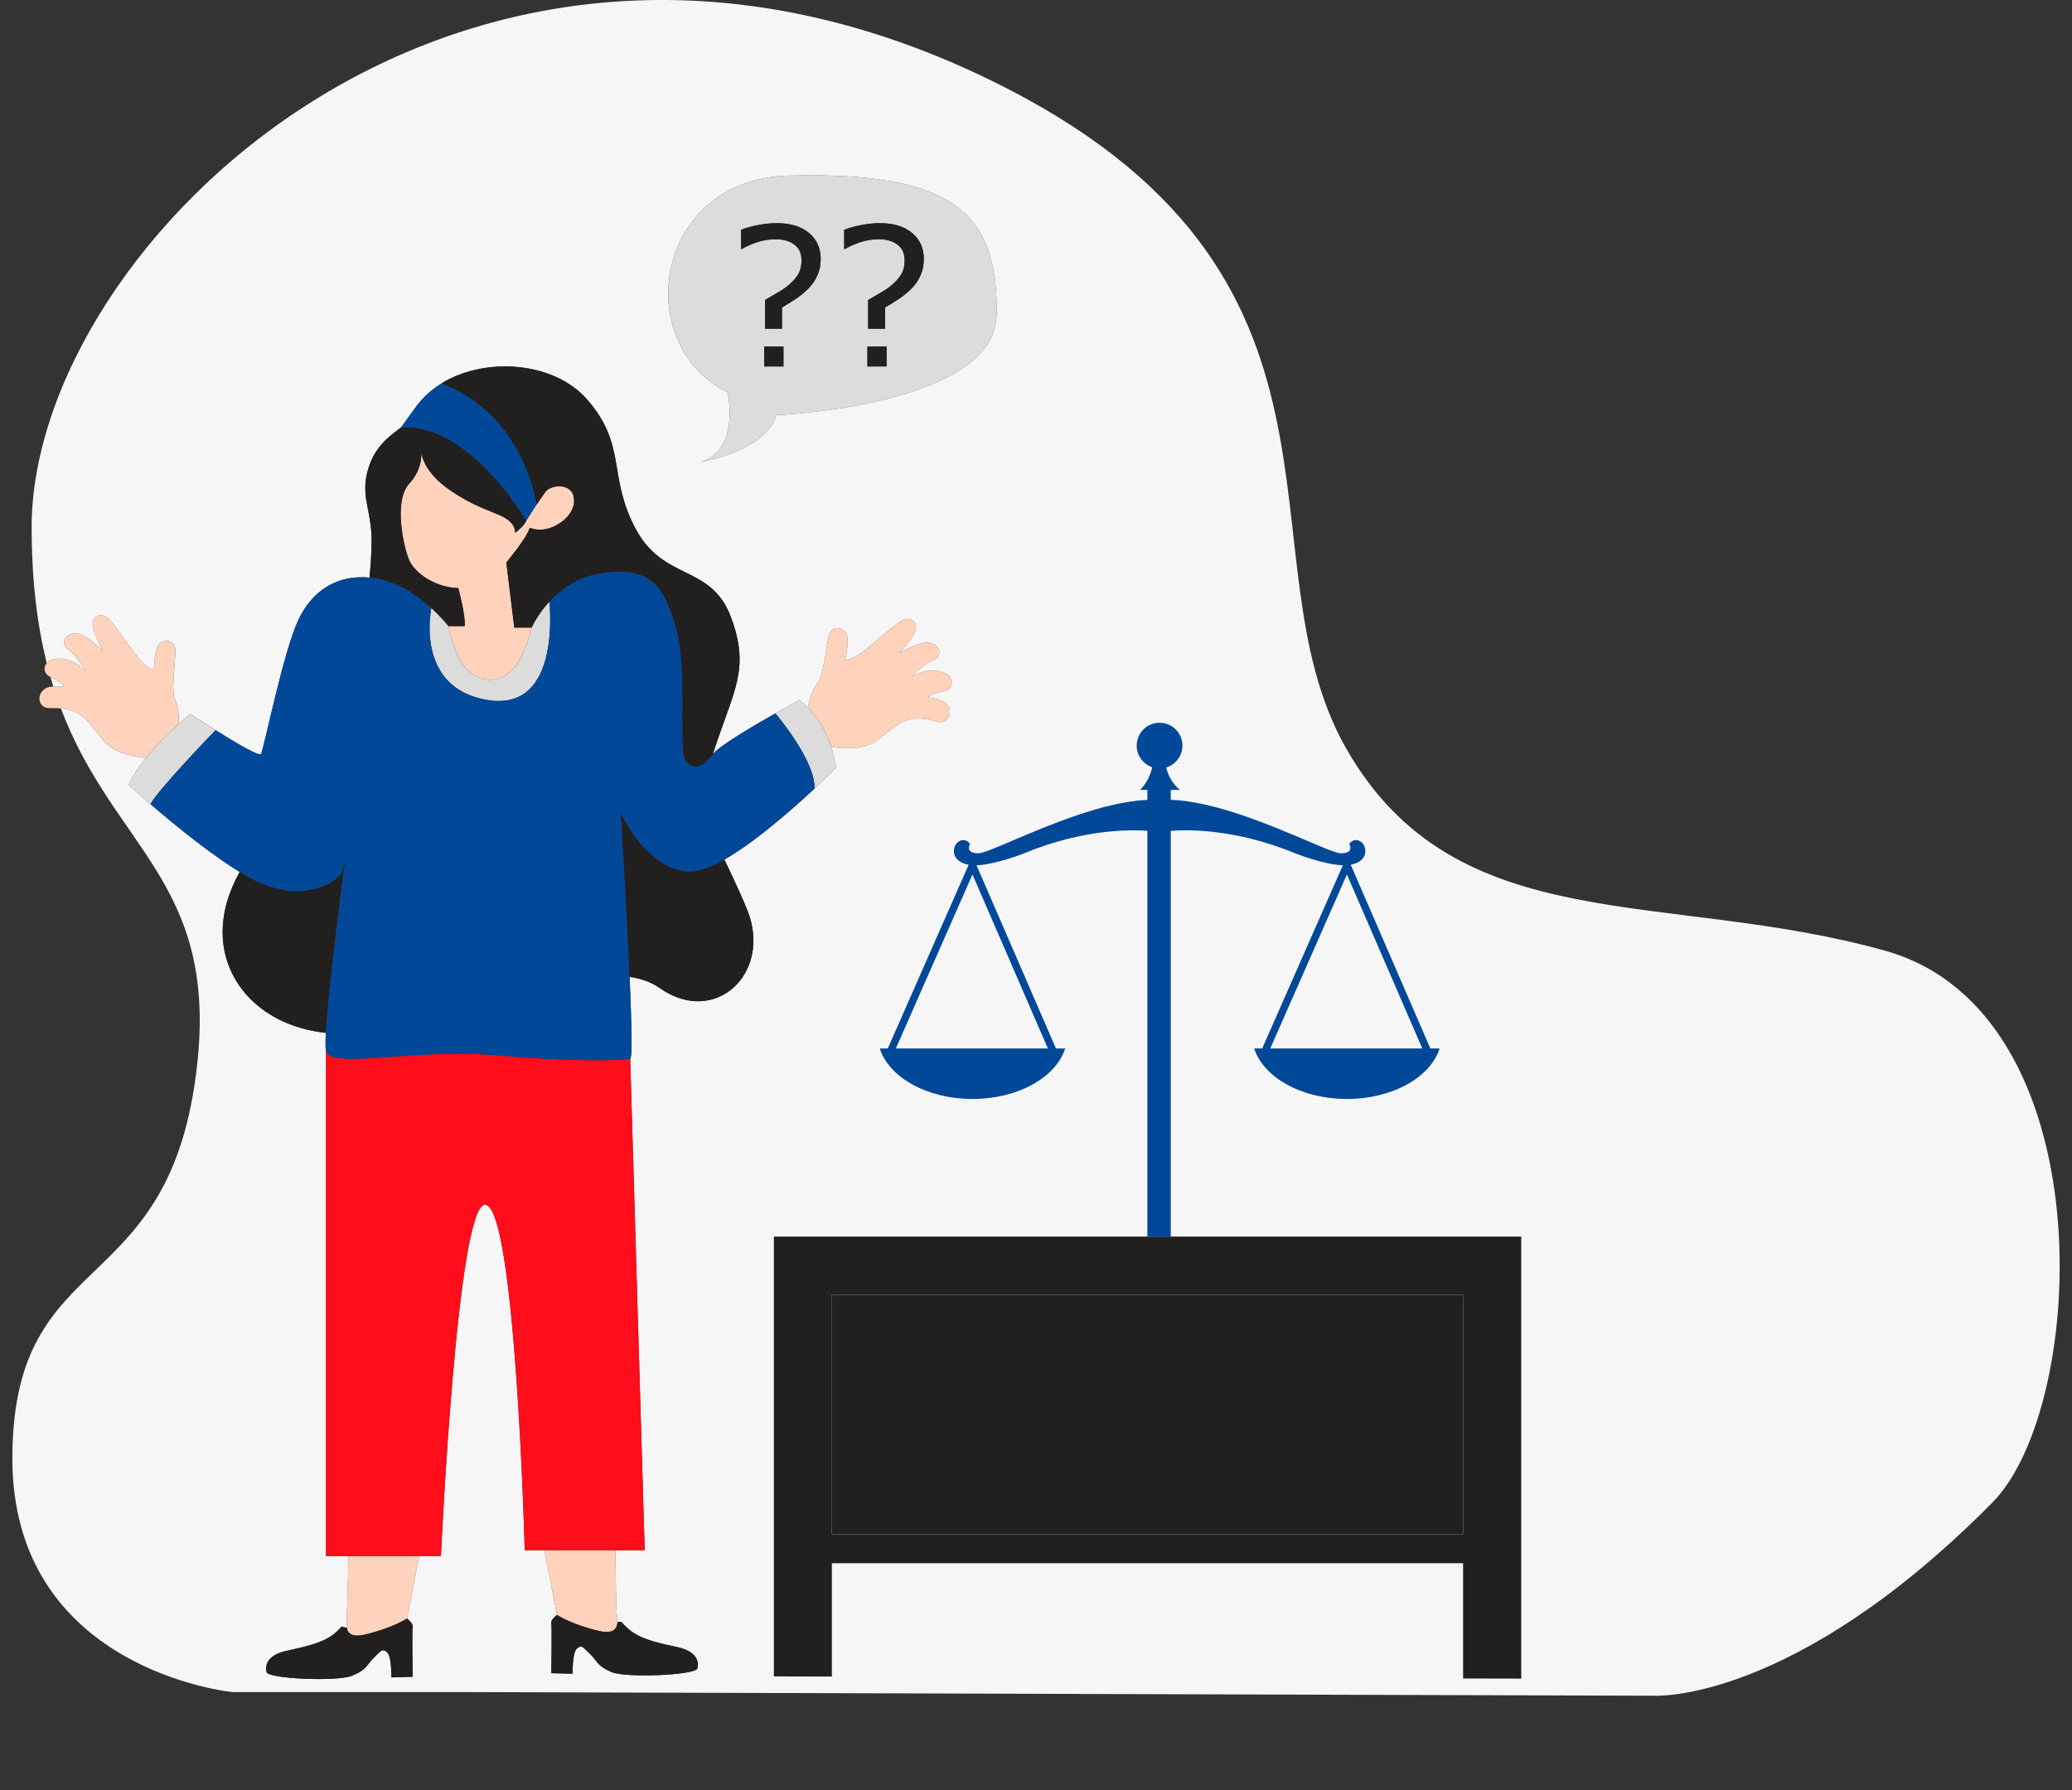 <svg width="81" height="70" viewBox="0 0 81 70" fill="none" xmlns="http://www.w3.org/2000/svg">
<rect x="0" y="0" width="81" height="70" fill="#333333" stroke="none"/>
<path d="M28.447 15.34C28.447 15.34 28.951 17.546 27.428 18.055C27.428 18.055 29.888 17.671 30.354 16.229C30.354 16.229 38.906 15.874 38.959 12.309C39.021 8.379 37.364 6.707 30.858 6.865C25.569 6.995 24.632 13.433 28.447 15.34ZM30.628 14.327H29.873V13.549H30.628V14.327ZM34.659 14.327H33.909V13.549H34.659V14.327ZM33.001 8.984C33.174 8.917 33.39 8.855 33.654 8.802C33.918 8.749 34.168 8.725 34.404 8.725H34.404C34.932 8.725 35.35 8.855 35.658 9.109C35.961 9.364 36.114 9.705 36.114 10.123C36.114 10.368 36.071 10.579 35.984 10.767C35.903 10.959 35.788 11.122 35.648 11.266C35.509 11.411 35.35 11.54 35.173 11.665C34.99 11.785 34.803 11.905 34.601 12.021V12.852H33.938H33.938V11.728C34.101 11.636 34.274 11.535 34.457 11.425C34.644 11.319 34.798 11.209 34.913 11.098C35.057 10.973 35.168 10.839 35.245 10.704C35.326 10.565 35.365 10.392 35.365 10.181C35.365 9.902 35.269 9.695 35.081 9.561C34.894 9.421 34.649 9.354 34.351 9.354C34.087 9.354 33.837 9.397 33.597 9.479C33.361 9.566 33.174 9.647 33.035 9.734H33.001H33.001H33.001V8.984ZM28.97 9.734V8.984V8.984C29.138 8.917 29.359 8.854 29.623 8.802C29.888 8.749 30.137 8.725 30.373 8.725C30.901 8.725 31.319 8.854 31.627 9.109C31.929 9.364 32.083 9.705 32.083 10.123C32.083 10.368 32.04 10.579 31.953 10.766C31.867 10.959 31.757 11.122 31.617 11.266C31.478 11.41 31.319 11.54 31.142 11.665C30.959 11.785 30.772 11.905 30.57 12.021V12.851L29.907 12.852V11.727V11.727C30.07 11.636 30.238 11.535 30.426 11.425C30.613 11.319 30.762 11.208 30.882 11.098C31.026 10.973 31.137 10.838 31.214 10.704C31.291 10.565 31.334 10.392 31.334 10.18C31.334 9.902 31.238 9.695 31.05 9.561C30.863 9.421 30.618 9.354 30.32 9.354C30.056 9.354 29.806 9.397 29.566 9.479C29.331 9.565 29.143 9.647 29.003 9.734H28.97ZM48.88 35.298H31.026V45.21H48.88V35.298ZM44.071 42.678L43.638 43.23L39.953 40.358L36.229 43.187L35.802 42.625L39.376 39.906L35.836 37.143L36.273 36.586L39.958 39.464L43.677 36.634L44.104 37.196L40.535 39.915L44.071 42.678ZM20.846 24.409C20.848 24.405 20.85 24.402 20.852 24.398C20.949 24.216 21.152 23.875 21.475 23.523C21.475 23.532 21.979 27.837 19.078 27.371C16.185 26.91 16.863 23.782 16.863 23.772C16.914 23.819 16.963 23.865 17.009 23.91C17.01 23.91 17.01 23.91 17.011 23.911C17.011 23.912 17.012 23.912 17.013 23.913C17.013 23.914 17.014 23.914 17.014 23.915C17.055 23.954 17.093 23.992 17.129 24.029C17.129 24.029 17.13 24.029 17.13 24.029C17.142 24.042 17.154 24.055 17.166 24.067C17.167 24.067 17.167 24.068 17.168 24.069C17.193 24.094 17.217 24.119 17.239 24.143L17.24 24.144C17.26 24.165 17.279 24.186 17.297 24.206C17.297 24.206 17.298 24.207 17.298 24.207C17.311 24.221 17.324 24.235 17.336 24.248L17.336 24.249C17.36 24.275 17.381 24.3 17.401 24.322C17.401 24.322 17.401 24.323 17.401 24.323C17.406 24.329 17.412 24.335 17.417 24.34L17.417 24.341C17.439 24.367 17.459 24.39 17.475 24.409C17.476 24.41 17.477 24.412 17.478 24.413C17.512 24.455 17.53 24.479 17.53 24.479C17.53 24.479 17.785 25.934 18.491 26.372C18.712 26.508 18.94 26.574 19.161 26.575C19.647 26.578 20.099 26.265 20.37 25.694C20.469 25.485 20.545 25.308 20.603 25.16C20.775 24.717 20.783 24.536 20.783 24.536C20.783 24.536 20.8 24.498 20.834 24.433C20.838 24.425 20.842 24.418 20.846 24.409ZM8.426 28.548C8.426 28.548 6.222 30.824 5.881 31.438C5.881 31.439 5.88 31.439 5.88 31.44C5.366 30.998 5.034 30.691 5.034 30.691C5.5 29.505 7.435 27.91 7.437 27.909C7.437 27.909 7.442 27.912 7.449 27.918C7.522 27.966 7.938 28.243 8.426 28.548ZM30.311 27.891L30.311 27.89C30.379 27.851 30.446 27.814 30.51 27.779C30.87 27.578 31.141 27.429 31.221 27.385C31.237 27.377 31.247 27.371 31.247 27.371C31.439 27.513 31.607 27.674 31.752 27.845C31.932 28.056 32.078 28.282 32.197 28.507C32.604 29.274 32.689 30.013 32.689 30.013C32.689 30.013 32.673 30.029 32.65 30.052C32.647 30.055 32.644 30.058 32.641 30.061C32.533 30.169 32.242 30.457 31.838 30.835C31.838 30.835 31.838 30.834 31.838 30.834C31.89 29.739 30.328 27.91 30.311 27.891ZM66.171 50.769H61.568V50.062H66.171V50.769ZM61.569 51.936V51.23H66.171V51.936H61.569ZM61.569 53.099V52.393H66.171V53.099H61.569Z" fill="#DCDCDC"/>
<path d="M15.661 16.724L16.247 15.917C16.516 15.542 16.862 15.23 17.256 14.99C17.256 14.99 17.256 14.99 17.256 14.99C17.653 15.137 18.008 15.319 18.326 15.525C18.333 15.53 18.34 15.534 18.347 15.538C18.411 15.58 18.472 15.623 18.532 15.666C18.549 15.678 18.567 15.69 18.584 15.702C18.636 15.74 18.687 15.78 18.737 15.82C18.76 15.838 18.784 15.855 18.805 15.873C18.85 15.909 18.892 15.947 18.934 15.984C18.96 16.006 18.988 16.029 19.014 16.052C19.052 16.086 19.087 16.121 19.123 16.156C19.151 16.183 19.181 16.21 19.208 16.237C19.241 16.269 19.271 16.302 19.302 16.335C19.331 16.366 19.362 16.396 19.39 16.427C19.418 16.457 19.443 16.488 19.47 16.518C19.5 16.553 19.531 16.587 19.56 16.622C19.583 16.65 19.605 16.678 19.628 16.707C19.658 16.744 19.688 16.781 19.717 16.819C19.737 16.845 19.756 16.872 19.776 16.899C19.805 16.938 19.834 16.978 19.862 17.017C19.88 17.043 19.896 17.068 19.913 17.093C19.942 17.135 19.97 17.176 19.997 17.217C20.012 17.241 20.026 17.264 20.041 17.288C20.067 17.331 20.095 17.374 20.12 17.416C20.133 17.439 20.145 17.461 20.158 17.483C20.183 17.527 20.209 17.571 20.233 17.614C20.244 17.635 20.255 17.656 20.266 17.677C20.29 17.722 20.314 17.766 20.336 17.81C20.346 17.83 20.355 17.849 20.365 17.869C20.387 17.913 20.409 17.958 20.429 18.002C20.438 18.021 20.446 18.039 20.454 18.058C20.475 18.102 20.495 18.146 20.513 18.189C20.521 18.207 20.528 18.224 20.535 18.242C20.554 18.285 20.572 18.329 20.589 18.371C20.596 18.388 20.602 18.405 20.609 18.423C20.625 18.464 20.641 18.506 20.656 18.546C20.662 18.563 20.668 18.579 20.674 18.596C20.688 18.635 20.702 18.674 20.715 18.712C20.721 18.729 20.726 18.745 20.732 18.762C20.744 18.799 20.756 18.835 20.767 18.871C20.772 18.887 20.777 18.902 20.782 18.918C20.792 18.952 20.803 18.986 20.812 19.019C20.817 19.035 20.821 19.05 20.826 19.066C20.834 19.096 20.843 19.127 20.851 19.155C20.855 19.172 20.859 19.188 20.863 19.204C20.87 19.23 20.877 19.256 20.883 19.28C20.887 19.297 20.89 19.313 20.894 19.329C20.899 19.35 20.905 19.372 20.909 19.391C20.913 19.409 20.917 19.425 20.92 19.441C20.924 19.457 20.927 19.474 20.93 19.489C20.934 19.506 20.937 19.523 20.941 19.539C20.943 19.549 20.945 19.561 20.947 19.57C20.951 19.59 20.954 19.607 20.957 19.622C20.957 19.627 20.958 19.632 20.959 19.636C20.969 19.694 20.974 19.727 20.974 19.731C20.974 19.731 20.974 19.731 20.974 19.73V19.731C20.973 19.733 20.971 19.735 20.97 19.737L20.974 19.732L20.571 20.366C20.571 20.366 18.318 16.499 15.661 16.724ZM44.613 57.899H33.313V59.595H44.613V57.899ZM58.008 43.404L57.753 44.571H52.521L52.3 43.404L53.228 48.347H56.935L58.008 43.404Z" fill="#014898"/>
<path d="M16.392 60.834L15.911 63.28C15.911 63.28 15.349 63.65 14.283 63.904C13.834 64.013 13.645 63.899 13.578 63.73C13.578 63.729 13.578 63.729 13.578 63.729C13.57 63.71 13.565 63.691 13.56 63.672C13.542 63.594 13.544 63.511 13.555 63.433C13.555 63.155 13.576 62.888 13.576 62.646L13.624 60.834H16.392V60.834ZM6.845 25.334C6.792 25.007 6.398 24.979 6.206 25.2C6.019 25.421 6.019 26.213 6.019 26.213C6.019 26.213 5.817 26.131 5.582 25.92C5.351 25.709 4.395 24.277 4.174 24.128C3.953 23.979 3.636 24.056 3.622 24.383C3.612 24.709 4.025 25.464 4.025 25.464C4.025 25.464 3.4 24.796 2.978 24.762C2.555 24.733 2.329 25.156 2.651 25.377C2.968 25.603 3.319 26.175 3.319 26.175C3.319 26.175 3.357 26.256 3.155 26.079C2.958 25.896 2.521 25.685 2.108 25.771C1.695 25.858 1.589 26.309 2.012 26.492C2.44 26.67 2.512 26.852 2.512 26.852C2.512 26.852 2.329 26.809 1.974 26.852C1.613 26.896 1.421 27.285 1.623 27.549C1.825 27.813 2.137 27.573 2.814 27.785C3.492 27.996 3.746 28.731 4.256 29.154C4.754 29.567 5.664 29.631 5.703 29.634C6.056 29.2 6.47 28.785 6.805 28.471C6.869 28.41 6.932 28.351 6.989 28.299C6.989 28.299 7.023 27.688 6.845 27.352C6.663 27.02 6.898 25.666 6.845 25.334ZM36.811 27.395C36.47 27.265 36.287 27.265 36.287 27.265C36.287 27.265 36.402 27.107 36.854 27.035C37.31 26.963 37.315 26.492 36.936 26.314C36.556 26.131 36.081 26.233 35.845 26.362C35.605 26.487 35.667 26.415 35.667 26.415C35.667 26.415 36.143 25.944 36.503 25.805C36.868 25.661 36.753 25.2 36.33 25.127C35.912 25.055 35.148 25.555 35.148 25.555C35.148 25.555 35.73 24.925 35.797 24.604C35.864 24.282 35.571 24.133 35.321 24.224C35.072 24.315 33.803 25.478 33.524 25.627C33.251 25.776 33.034 25.81 33.034 25.81C33.034 25.81 33.222 25.041 33.092 24.777C32.957 24.517 32.568 24.455 32.439 24.762C32.309 25.065 32.213 26.439 31.958 26.718C31.703 27.001 31.593 27.602 31.593 27.602C31.642 27.676 31.697 27.759 31.752 27.845C31.932 28.056 32.078 28.283 32.197 28.507C32.285 28.672 32.357 28.835 32.417 28.991C32.452 29.061 32.487 29.131 32.52 29.201V29.206C32.52 29.206 33.448 29.374 34.043 29.086C34.639 28.793 35.062 28.14 35.768 28.096C36.479 28.053 36.724 28.366 36.984 28.159C37.243 27.948 37.152 27.52 36.811 27.395ZM24.086 62.578L24.058 60.608H21.281L21.773 63.141C21.773 63.141 22.335 63.511 23.406 63.765C23.456 63.777 23.502 63.786 23.546 63.792C23.589 63.799 23.63 63.803 23.667 63.805C24.014 63.821 24.119 63.643 24.136 63.452C24.136 63.307 24.086 62.932 24.086 62.578ZM21.6 20.606C21.855 20.5 22.091 20.328 22.248 20.116C22.406 19.905 22.484 19.655 22.421 19.396C22.299 18.901 21.602 18.947 21.355 19.192C21.341 19.206 21.328 19.221 21.317 19.237C21.31 19.246 21.302 19.258 21.295 19.268C21.21 19.39 21.093 19.554 20.975 19.73V19.73C20.975 19.73 20.975 19.732 20.975 19.732L20.572 20.366C20.532 20.454 20.46 20.542 20.385 20.617C20.261 20.742 20.13 20.832 20.13 20.832C20.13 20.832 20.192 20.549 19.798 20.284C19.409 20.02 18.592 19.881 17.511 19.107C16.719 18.541 16.522 17.979 16.469 17.72C16.478 17.955 16.435 18.43 15.993 18.915C15.373 19.593 15.782 21.399 15.993 21.894C16.205 22.389 16.983 22.965 17.915 22.994C17.915 22.994 18.198 24.027 18.17 24.479H18.169V24.479H17.531C17.531 24.481 17.786 25.935 18.491 26.372C19.021 26.7 19.591 26.622 20.01 26.212C20.149 26.076 20.271 25.902 20.37 25.694C20.47 25.485 20.545 25.308 20.603 25.161C20.775 24.717 20.783 24.536 20.783 24.536H20.106L19.793 21.99V21.99C19.793 21.99 20.581 21.058 20.711 20.635C20.711 20.635 21.091 20.818 21.6 20.606Z" fill="#FFD2BB"/>
<path d="M27.586 33.955C27.593 33.953 27.599 33.951 27.605 33.949C27.607 33.948 27.61 33.947 27.612 33.946C27.604 33.949 27.595 33.952 27.586 33.955ZM27.741 33.894C27.759 33.887 27.777 33.88 27.797 33.872C27.811 33.866 27.826 33.859 27.84 33.852C27.806 33.867 27.773 33.881 27.741 33.894ZM24.436 34.638C24.469 35.23 24.503 35.869 24.535 36.511C24.504 35.884 24.471 35.261 24.439 34.679C24.438 34.665 24.437 34.651 24.436 34.638ZM27.341 34.031C27.367 34.026 27.392 34.019 27.422 34.011C27.427 34.01 27.433 34.008 27.438 34.006C27.405 34.016 27.373 34.023 27.341 34.031ZM26.923 34.083C25.261 33.997 24.271 31.796 24.271 31.796C24.276 31.807 25.265 33.997 26.923 34.083C26.939 34.083 26.955 34.082 26.97 34.082C26.955 34.082 26.938 34.084 26.923 34.083ZM24.308 32.406C24.309 32.431 24.311 32.458 24.313 32.484C24.311 32.461 24.31 32.438 24.309 32.416C24.308 32.413 24.308 32.41 24.308 32.406ZM27.239 34.055C27.241 34.055 27.242 34.055 27.245 34.055C27.245 34.055 27.246 34.054 27.247 34.054C27.244 34.055 27.241 34.055 27.239 34.055ZM2.012 26.492C1.998 26.486 1.987 26.48 1.975 26.473C2.011 26.598 2.047 26.721 2.085 26.841C2.367 26.819 2.511 26.852 2.511 26.852C2.511 26.852 2.439 26.67 2.012 26.492ZM32.52 50.62H57.196V59.984H32.52V50.62ZM33.313 55.564H44.613V53.868H33.313V55.564ZM33.313 57.514H44.613V55.819H33.313V57.514ZM33.313 59.595H44.613V57.899H33.313V59.595ZM13.536 33.328C13.536 33.332 13.535 33.337 13.534 33.343C13.533 33.351 13.531 33.361 13.529 33.373C13.528 33.381 13.527 33.39 13.525 33.399C13.524 33.406 13.523 33.414 13.521 33.422C13.521 33.422 13.521 33.423 13.521 33.423C13.521 33.427 13.52 33.431 13.519 33.435C13.52 33.433 13.52 33.43 13.52 33.427C13.52 33.429 13.52 33.431 13.52 33.432C13.52 33.433 13.52 33.434 13.519 33.435C13.512 33.492 13.503 33.567 13.489 33.66C13.489 33.66 13.489 33.66 13.489 33.665C13.485 33.703 13.475 33.751 13.47 33.804C13.465 33.852 13.456 33.905 13.451 33.963C13.451 33.963 13.451 33.965 13.451 33.966C13.504 33.565 13.537 33.321 13.537 33.319C13.537 33.319 13.537 33.323 13.536 33.328ZM14.856 22.642C14.782 22.624 14.713 22.615 14.643 22.605C14.639 22.605 14.636 22.604 14.633 22.604C14.707 22.615 14.781 22.627 14.856 22.642ZM24.295 32.176C24.295 32.2 24.295 32.229 24.299 32.253V32.263C24.296 32.203 24.293 32.149 24.29 32.099C24.29 32.101 24.29 32.102 24.29 32.104C24.29 32.128 24.29 32.152 24.295 32.176ZM24.576 37.341C24.577 37.364 24.578 37.387 24.579 37.411C24.579 37.403 24.578 37.396 24.578 37.389C24.578 37.384 24.578 37.384 24.578 37.384C24.577 37.37 24.576 37.355 24.576 37.341ZM77.883 58.75C70.09 66.625 64.666 66.298 64.666 66.298L17.884 66.154H9.073C9.073 66.154 0.434 65.299 0.483 56.944C0.531 48.569 6.7 51.01 7.713 41.574C8.479 34.486 4.435 33.137 2.379 27.697C2.505 27.709 2.648 27.733 2.814 27.785C3.491 27.996 3.746 28.731 4.255 29.154C4.754 29.567 5.664 29.631 5.703 29.634C5.705 29.63 5.709 29.627 5.712 29.623C5.419 29.981 5.167 30.353 5.034 30.691C5.034 30.691 5.365 30.998 5.879 31.441C5.88 31.44 5.88 31.439 5.881 31.438C6.221 30.824 8.426 28.548 8.426 28.548C7.938 28.243 7.522 27.966 7.449 27.918C7.441 27.913 7.436 27.909 7.436 27.909C7.436 27.91 7.157 28.14 6.785 28.489C6.792 28.483 6.799 28.477 6.805 28.471C6.869 28.41 6.932 28.351 6.989 28.299C6.989 28.299 7.023 27.688 6.845 27.352C6.662 27.02 6.898 25.666 6.845 25.334C6.792 25.007 6.398 24.979 6.206 25.2C6.019 25.421 6.019 26.213 6.019 26.213C6.019 26.213 5.817 26.131 5.581 25.92C5.351 25.709 4.395 24.277 4.174 24.128C3.953 23.979 3.636 24.056 3.621 24.383C3.612 24.709 4.025 25.464 4.025 25.464C4.025 25.464 3.4 24.796 2.977 24.762C2.555 24.733 2.329 25.156 2.651 25.377C2.968 25.603 3.319 26.175 3.319 26.175C3.319 26.175 3.357 26.256 3.155 26.079C2.958 25.896 2.521 25.685 2.108 25.771C1.985 25.797 1.891 25.855 1.828 25.928C1.462 24.464 1.237 22.73 1.237 20.607C1.237 9.619 17.99 -6.927 38.659 3.104C54.182 10.638 48.331 21.707 52.621 29.255C56.916 36.803 65.118 34.761 73.703 37.173C82.289 39.585 81.64 54.959 77.883 58.75ZM28.446 15.341C28.446 15.341 28.95 17.546 27.427 18.055C27.427 18.055 29.887 17.671 30.353 16.23C30.353 16.23 38.905 15.874 38.958 12.309C39.021 8.379 37.363 6.707 30.858 6.865C25.568 6.995 24.631 13.433 28.446 15.341ZM29.214 35.582C28.907 34.823 28.59 34.194 28.321 33.607C28.278 33.632 28.235 33.655 28.186 33.679C28.162 33.694 28.134 33.709 28.11 33.723C28.071 33.742 28.033 33.761 27.994 33.781C27.961 33.795 27.932 33.809 27.903 33.824C27.893 33.828 27.884 33.832 27.874 33.837C29.138 33.254 30.833 31.773 31.838 30.835C32.242 30.457 32.533 30.169 32.64 30.061C32.644 30.058 32.646 30.056 32.649 30.053C32.672 30.029 32.688 30.014 32.688 30.014C32.688 30.014 32.634 29.549 32.41 28.974C32.412 28.98 32.414 28.985 32.416 28.991C32.452 29.061 32.487 29.131 32.52 29.201V29.206C32.52 29.206 33.447 29.374 34.043 29.086C34.639 28.793 35.062 28.14 35.768 28.096C36.479 28.053 36.724 28.366 36.983 28.159C37.243 27.948 37.152 27.52 36.81 27.395C36.469 27.265 36.287 27.265 36.287 27.265C36.287 27.265 36.402 27.107 36.854 27.035C37.31 26.963 37.315 26.492 36.935 26.314C36.556 26.131 36.08 26.233 35.845 26.362C35.605 26.487 35.667 26.415 35.667 26.415C35.667 26.415 36.142 25.944 36.503 25.805C36.868 25.661 36.753 25.2 36.33 25.127C35.912 25.055 35.148 25.555 35.148 25.555C35.148 25.555 35.729 24.925 35.797 24.604C35.864 24.282 35.571 24.133 35.321 24.224C35.071 24.315 33.803 25.478 33.524 25.627C33.25 25.776 33.034 25.81 33.034 25.81C33.034 25.81 33.221 25.041 33.092 24.777C32.957 24.517 32.568 24.455 32.438 24.762C32.309 25.065 32.212 26.439 31.958 26.718C31.703 27.001 31.593 27.602 31.593 27.602C31.642 27.676 31.696 27.759 31.752 27.845C31.606 27.674 31.439 27.513 31.247 27.371C31.247 27.371 31.236 27.377 31.221 27.385C31.141 27.429 30.87 27.578 30.51 27.779C30.445 27.814 30.379 27.851 30.31 27.89L30.311 27.891C29.404 28.405 28.13 29.159 27.87 29.48C28.657 27.001 29.354 26.194 28.571 24.119C27.787 22.043 25.942 22.74 24.842 20.664C23.742 18.589 24.525 17.402 22.935 15.6C21.642 14.14 18.976 13.933 17.256 14.99C16.862 15.23 16.516 15.542 16.247 15.917L15.661 16.724C15.2 17.075 14.623 17.474 14.369 18.42C14.114 19.367 14.479 19.9 14.523 20.933C14.537 21.236 14.518 21.826 14.446 22.581C14.466 22.582 14.485 22.586 14.505 22.588C13.189 22.444 12.216 23.082 11.669 24.224C11.078 25.468 10.314 29.293 10.204 29.48C10.093 29.656 7.638 28.042 7.449 27.918C7.522 27.966 7.938 28.243 8.426 28.548C8.426 28.548 6.221 30.824 5.881 31.438C6.825 32.25 8.377 33.524 9.593 34.222C9.63 34.245 9.669 34.265 9.706 34.286C9.742 34.306 9.778 34.326 9.814 34.345C9.83 34.353 9.845 34.361 9.861 34.37C9.98 34.432 10.095 34.487 10.204 34.534C10.141 34.506 10.078 34.477 10.011 34.448C10.001 34.443 9.987 34.433 9.972 34.429C9.936 34.409 9.899 34.389 9.861 34.37C9.845 34.361 9.83 34.353 9.814 34.345C9.812 34.344 9.811 34.343 9.809 34.342C9.799 34.337 9.79 34.333 9.78 34.328C9.755 34.315 9.731 34.3 9.706 34.286C9.669 34.265 9.63 34.245 9.593 34.222C9.588 34.221 9.583 34.217 9.583 34.217C9.511 34.179 9.439 34.136 9.367 34.093C8.963 34.832 8.704 35.592 8.704 36.456C8.704 38.431 10.26 40.112 12.735 40.382C12.803 39.152 13.095 36.711 13.307 35.044C13.312 35.039 13.312 35.029 13.312 35.025C13.34 34.78 13.369 34.554 13.398 34.352C13.398 34.347 13.398 34.342 13.398 34.342C13.408 34.275 13.417 34.212 13.422 34.15C13.427 34.145 13.427 34.145 13.427 34.141C13.431 34.09 13.439 34.044 13.447 34C13.211 35.782 12.609 40.493 12.745 41.088L12.745 60.834H13.624L13.576 62.646C13.576 62.888 13.554 63.155 13.554 63.433C13.544 63.511 13.541 63.594 13.56 63.672C13.557 63.661 13.557 63.65 13.555 63.639C13.483 63.632 13.418 63.617 13.361 63.591C13.312 63.645 13.257 63.703 13.187 63.77C12.701 64.236 11.962 64.371 11.198 64.543C10.434 64.712 10.352 65.125 10.424 65.38C10.496 65.634 13.187 65.759 13.773 65.514C14.354 65.274 14.335 65.082 14.619 64.808C14.907 64.529 14.936 64.438 15.128 64.596C15.32 64.755 15.296 65.582 15.296 65.582L16.132 65.557C16.132 65.557 16.103 63.746 16.132 63.612C16.166 63.472 15.911 63.28 15.911 63.28L16.391 60.834H17.237C17.237 60.834 17.866 47.026 18.971 47.103C20.158 47.19 20.514 60.608 20.514 60.608H21.281L21.773 63.141C21.773 63.141 21.518 63.328 21.551 63.467C21.58 63.607 21.551 65.418 21.551 65.418L22.387 65.437C22.387 65.437 22.363 64.611 22.555 64.452C22.747 64.293 22.776 64.39 23.065 64.663C23.353 64.937 23.329 65.129 23.91 65.375C24.496 65.615 27.187 65.49 27.259 65.235C27.336 64.981 27.25 64.567 26.486 64.399C25.722 64.231 24.982 64.092 24.497 63.626C24.408 63.542 24.339 63.47 24.284 63.406C24.245 63.413 24.205 63.418 24.162 63.418C24.154 63.418 24.146 63.416 24.138 63.416C24.137 63.426 24.136 63.436 24.135 63.446C24.134 63.297 24.086 62.928 24.086 62.578L24.058 60.608H25.203L24.636 41.395C24.723 41.375 24.689 39.943 24.614 38.192C25.064 38.259 25.462 38.398 25.793 38.633C27.97 40.156 30.199 38.037 29.214 35.582Z" fill="#F6F6F6"/>
<path d="M13.152 41.353C12.919 41.308 12.777 41.226 12.745 41.088V60.834H13.624H16.392H17.237C17.237 60.834 17.867 47.026 18.972 47.103C20.159 47.19 20.514 60.609 20.514 60.609H25.203L24.636 41.395C24.41 41.448 22.575 41.54 19.409 41.256C19.348 41.251 19.287 41.246 19.226 41.242C16.714 41.054 14.134 41.541 13.152 41.353Z" fill="#FF0D1B"/>
<path d="M24.611 38.191C24.612 38.191 24.613 38.192 24.613 38.192C24.689 39.943 24.723 41.375 24.636 41.395C24.41 41.448 22.575 41.539 19.409 41.256C19.348 41.251 19.286 41.246 19.225 41.242C16.713 41.054 14.133 41.541 13.151 41.352C12.919 41.308 12.776 41.226 12.745 41.088C12.609 40.493 13.211 35.782 13.446 34C13.448 33.989 13.449 33.977 13.451 33.967C13.451 33.966 13.451 33.966 13.451 33.966C13.504 33.563 13.537 33.319 13.537 33.319C13.537 33.319 13.533 33.324 13.533 33.333C13.533 33.343 13.528 33.357 13.528 33.377C13.526 33.39 13.523 33.406 13.521 33.423C13.52 33.427 13.52 33.431 13.519 33.435C13.52 33.433 13.52 33.43 13.52 33.427C13.503 33.532 13.474 33.7 13.436 33.873C13.435 33.876 13.435 33.879 13.434 33.882C13.428 33.908 13.422 33.935 13.416 33.962C13.414 33.969 13.413 33.975 13.411 33.982C13.405 34.006 13.399 34.03 13.393 34.054C13.331 34.299 12.659 34.85 11.604 34.846C11.191 34.844 10.72 34.757 10.203 34.534C10.094 34.487 9.98 34.432 9.861 34.37C9.845 34.361 9.83 34.353 9.813 34.344C9.778 34.326 9.742 34.306 9.706 34.286C9.668 34.265 9.631 34.245 9.593 34.222L9.592 34.222C8.377 33.524 6.825 32.25 5.881 31.438C6.221 30.824 8.426 28.548 8.426 28.548C7.938 28.243 7.522 27.966 7.449 27.917C7.638 28.042 10.093 29.656 10.203 29.48C10.314 29.293 11.078 25.468 11.669 24.224C12.216 23.08 13.191 22.442 14.509 22.589C14.549 22.593 14.588 22.597 14.628 22.603C14.706 22.614 14.784 22.627 14.864 22.643C14.895 22.65 14.925 22.66 14.956 22.667C15.807 22.872 16.544 23.458 17.009 23.91C16.963 23.865 16.914 23.819 16.862 23.773C16.862 23.782 16.185 26.91 19.077 27.371C21.979 27.837 21.475 23.532 21.475 23.523C21.152 23.875 20.949 24.216 20.851 24.399C21.081 23.967 21.9 22.65 23.478 22.418C25.371 22.134 25.909 22.783 26.418 24.508C26.923 26.228 26.471 29.452 26.841 29.788C27.16 30.087 27.395 30.014 27.723 29.653C27.77 29.601 27.818 29.544 27.869 29.48C28.13 29.159 29.404 28.405 30.311 27.891C30.328 27.91 31.89 29.74 31.838 30.834C30.832 31.774 29.135 33.257 27.87 33.839C27.861 33.843 27.853 33.846 27.844 33.85C27.807 33.867 27.771 33.882 27.735 33.897C27.724 33.901 27.711 33.907 27.701 33.91C27.671 33.923 27.644 33.935 27.614 33.945C27.601 33.95 27.588 33.954 27.575 33.959C27.551 33.967 27.528 33.976 27.504 33.983C27.481 33.99 27.46 33.998 27.44 34.005C27.404 34.016 27.37 34.024 27.335 34.032C27.331 34.033 27.326 34.035 27.322 34.035C27.294 34.044 27.271 34.049 27.249 34.054C27.241 34.055 27.233 34.056 27.225 34.057C27.195 34.064 27.166 34.069 27.139 34.069C27.13 34.072 27.12 34.074 27.11 34.075C27.109 34.075 27.107 34.076 27.106 34.076C27.096 34.078 27.088 34.079 27.081 34.079C27.075 34.079 27.071 34.079 27.065 34.08C27.016 34.083 26.968 34.086 26.923 34.083C25.261 33.997 24.271 31.796 24.271 31.796V31.797L24.271 31.797C24.271 31.797 24.271 31.797 24.271 31.806C24.271 31.811 24.271 31.821 24.271 31.83C24.271 31.835 24.271 31.84 24.271 31.845C24.275 31.891 24.28 31.973 24.289 32.088C24.292 32.141 24.295 32.2 24.299 32.266C24.299 32.268 24.299 32.271 24.299 32.273C24.299 32.301 24.304 32.335 24.304 32.364C24.304 32.378 24.306 32.39 24.308 32.402C24.309 32.437 24.312 32.473 24.314 32.51C24.323 32.676 24.335 32.865 24.347 33.08V33.085C24.362 33.344 24.376 33.632 24.395 33.94C24.395 33.945 24.395 33.945 24.395 33.95C24.408 34.158 24.421 34.374 24.434 34.594C24.469 35.244 24.507 35.953 24.542 36.66C24.549 36.807 24.557 36.954 24.563 37.101C24.563 37.111 24.563 37.12 24.563 37.13C24.567 37.196 24.571 37.259 24.574 37.324C24.577 37.369 24.579 37.415 24.581 37.46C24.59 37.706 24.603 37.95 24.611 38.187C24.611 38.186 24.611 38.186 24.611 38.191Z" fill="#014898"/>
<path fill-rule="evenodd" clip-rule="evenodd" d="M57.196 48.347H59.469V65.629L57.196 65.624V61.118H32.52V65.548L30.253 65.543V48.348L43.398 48.347H57.196ZM32.52 50.62H57.196V59.984H32.52V50.62Z" fill="#221F1F"/>
<path fill-rule="evenodd" clip-rule="evenodd" d="M18.169 24.479C18.198 24.027 17.915 22.994 17.915 22.994C16.983 22.965 16.204 22.389 15.993 21.894C15.782 21.399 15.373 19.593 15.993 18.915C16.435 18.43 16.478 17.954 16.469 17.719L16.469 17.719C16.522 17.979 16.719 18.541 17.511 19.107C18.203 19.602 18.786 19.837 19.218 20.011C19.462 20.11 19.658 20.189 19.798 20.284C20.192 20.548 20.13 20.832 20.13 20.832C20.13 20.832 20.261 20.742 20.386 20.616C20.46 20.542 20.532 20.454 20.572 20.366C20.572 20.366 18.318 16.499 15.661 16.724C15.64 16.741 15.618 16.757 15.596 16.774L15.595 16.774C15.146 17.114 14.612 17.518 14.369 18.42C14.21 19.012 14.293 19.443 14.388 19.935C14.445 20.229 14.507 20.546 14.523 20.933C14.537 21.235 14.518 21.826 14.446 22.581C14.459 22.582 14.472 22.584 14.485 22.586C14.489 22.586 14.492 22.587 14.496 22.587C14.5 22.588 14.505 22.588 14.509 22.589L14.521 22.59C14.556 22.594 14.592 22.598 14.628 22.603C14.63 22.604 14.632 22.604 14.634 22.604C14.635 22.604 14.636 22.604 14.637 22.604C14.638 22.605 14.639 22.605 14.64 22.605C14.641 22.605 14.642 22.605 14.643 22.605L14.651 22.606C14.72 22.616 14.79 22.625 14.864 22.644C14.882 22.648 14.9 22.652 14.918 22.657C14.931 22.661 14.943 22.664 14.956 22.667C15.807 22.873 16.545 23.459 17.01 23.911L17.012 23.913C17.054 23.953 17.093 23.992 17.13 24.03L17.141 24.042L17.142 24.042C17.15 24.05 17.158 24.059 17.166 24.067L17.176 24.078C17.198 24.1 17.219 24.122 17.239 24.144C17.259 24.166 17.279 24.186 17.297 24.206C17.31 24.221 17.324 24.235 17.336 24.249C17.359 24.275 17.381 24.3 17.4 24.322L17.407 24.33C17.409 24.333 17.411 24.335 17.413 24.337C17.414 24.338 17.416 24.34 17.417 24.341C17.439 24.367 17.459 24.39 17.475 24.41C17.475 24.41 17.475 24.411 17.476 24.411C17.476 24.412 17.477 24.412 17.477 24.413L17.477 24.413L17.478 24.413C17.512 24.455 17.53 24.479 17.53 24.479H18.169V24.479ZM16.454 17.57C16.454 17.57 16.45 17.627 16.469 17.719C16.464 17.627 16.454 17.57 16.454 17.57ZM26.418 24.508C25.909 22.783 25.371 22.134 23.478 22.418C21.9 22.65 21.081 23.967 20.851 24.399C20.849 24.402 20.848 24.406 20.846 24.409C20.841 24.418 20.837 24.425 20.833 24.433C20.8 24.499 20.783 24.537 20.783 24.537H20.105L19.793 21.991C19.793 21.991 20.581 21.059 20.71 20.636C20.71 20.636 21.09 20.818 21.599 20.607C21.854 20.501 22.091 20.328 22.248 20.117C22.405 19.905 22.483 19.656 22.421 19.396C22.298 18.901 21.602 18.947 21.355 19.193C21.34 19.207 21.327 19.222 21.316 19.238C21.309 19.247 21.301 19.258 21.295 19.268C21.273 19.299 21.249 19.333 21.224 19.369L21.224 19.369C21.15 19.475 21.063 19.6 20.975 19.73V19.731L20.974 19.73C20.974 19.723 20.969 19.69 20.959 19.636C20.959 19.631 20.958 19.627 20.957 19.622L20.957 19.62C20.954 19.605 20.951 19.589 20.947 19.57C20.945 19.561 20.943 19.549 20.941 19.539C20.938 19.523 20.935 19.506 20.931 19.489L20.928 19.474L20.928 19.474C20.925 19.463 20.923 19.452 20.921 19.441L20.919 19.433C20.916 19.42 20.913 19.406 20.91 19.391C20.906 19.375 20.902 19.358 20.898 19.34L20.895 19.329L20.891 19.311C20.888 19.301 20.886 19.291 20.883 19.28C20.879 19.265 20.875 19.248 20.871 19.232C20.868 19.223 20.866 19.213 20.864 19.204C20.862 19.198 20.86 19.192 20.859 19.186L20.858 19.183C20.856 19.174 20.854 19.165 20.851 19.155C20.843 19.127 20.835 19.096 20.826 19.066L20.823 19.056L20.819 19.043C20.817 19.035 20.815 19.027 20.813 19.019C20.804 18.989 20.794 18.958 20.785 18.927L20.782 18.918C20.78 18.911 20.778 18.905 20.776 18.898L20.776 18.898C20.773 18.889 20.771 18.88 20.768 18.871C20.758 18.839 20.747 18.805 20.735 18.772L20.732 18.762C20.73 18.755 20.727 18.747 20.725 18.74L20.721 18.729C20.719 18.724 20.718 18.718 20.716 18.712C20.703 18.674 20.689 18.635 20.674 18.596C20.672 18.589 20.67 18.583 20.668 18.577C20.664 18.566 20.66 18.556 20.656 18.546C20.643 18.511 20.63 18.475 20.616 18.439L20.609 18.423C20.607 18.417 20.605 18.41 20.602 18.404L20.6 18.398C20.596 18.389 20.593 18.38 20.589 18.371C20.572 18.328 20.554 18.285 20.536 18.242C20.533 18.234 20.529 18.227 20.526 18.22L20.519 18.203C20.517 18.198 20.516 18.194 20.514 18.189C20.495 18.146 20.475 18.102 20.455 18.058C20.451 18.049 20.447 18.041 20.443 18.032C20.441 18.027 20.438 18.021 20.436 18.015C20.434 18.011 20.432 18.006 20.43 18.002C20.41 17.96 20.39 17.918 20.369 17.876L20.365 17.869L20.356 17.851C20.35 17.837 20.343 17.824 20.336 17.81C20.317 17.771 20.295 17.731 20.274 17.692L20.267 17.677C20.262 17.669 20.258 17.661 20.254 17.653C20.247 17.64 20.24 17.627 20.233 17.614C20.214 17.579 20.194 17.544 20.173 17.509L20.159 17.483C20.153 17.474 20.148 17.465 20.143 17.455C20.135 17.442 20.128 17.43 20.12 17.416C20.096 17.376 20.07 17.334 20.044 17.293L20.041 17.288C20.035 17.279 20.03 17.27 20.024 17.261C20.015 17.246 20.006 17.232 19.997 17.217C19.977 17.186 19.956 17.154 19.934 17.123L19.934 17.123C19.927 17.113 19.921 17.103 19.914 17.093C19.907 17.082 19.899 17.072 19.892 17.061C19.882 17.046 19.873 17.032 19.863 17.018C19.841 16.986 19.817 16.954 19.794 16.923L19.776 16.899C19.773 16.894 19.769 16.89 19.766 16.885C19.763 16.881 19.76 16.876 19.756 16.872C19.744 16.854 19.731 16.836 19.717 16.819C19.695 16.789 19.672 16.76 19.648 16.731L19.628 16.707C19.619 16.696 19.61 16.684 19.602 16.673C19.588 16.656 19.574 16.639 19.56 16.622C19.54 16.598 19.52 16.575 19.499 16.551L19.487 16.538C19.482 16.531 19.476 16.525 19.47 16.518C19.466 16.514 19.462 16.509 19.458 16.504C19.454 16.499 19.449 16.494 19.445 16.489C19.427 16.469 19.41 16.448 19.391 16.427C19.371 16.406 19.351 16.385 19.331 16.364C19.321 16.354 19.312 16.345 19.302 16.335C19.294 16.326 19.285 16.316 19.276 16.307C19.254 16.284 19.232 16.26 19.209 16.237C19.192 16.221 19.175 16.204 19.157 16.188C19.146 16.177 19.135 16.167 19.124 16.156C19.114 16.147 19.105 16.138 19.096 16.129C19.069 16.103 19.042 16.078 19.014 16.052C18.999 16.038 18.983 16.025 18.967 16.011C18.956 16.002 18.945 15.993 18.934 15.984L18.91 15.962C18.876 15.932 18.842 15.902 18.806 15.873C18.793 15.863 18.78 15.853 18.767 15.843C18.757 15.835 18.747 15.828 18.738 15.82L18.721 15.807C18.676 15.772 18.631 15.736 18.584 15.702C18.575 15.695 18.566 15.689 18.557 15.683C18.549 15.678 18.541 15.672 18.533 15.666C18.472 15.623 18.411 15.58 18.348 15.538C18.344 15.536 18.341 15.534 18.337 15.532C18.334 15.53 18.33 15.527 18.326 15.525C18.008 15.319 17.653 15.137 17.256 14.99L17.256 14.99C18.977 13.933 21.643 14.14 22.935 15.6C23.837 16.622 23.976 17.445 24.127 18.346C24.243 19.033 24.366 19.765 24.843 20.664C25.379 21.677 26.093 22.029 26.775 22.366C27.49 22.72 28.17 23.055 28.571 24.119C29.19 25.76 28.884 26.608 28.339 28.117C28.195 28.517 28.034 28.962 27.869 29.48C27.818 29.544 27.77 29.601 27.723 29.652C27.396 30.014 27.161 30.086 26.841 29.788C26.671 29.633 26.675 28.868 26.679 27.919C26.684 26.805 26.691 25.437 26.418 24.508ZM20.975 19.731L20.975 19.73L20.975 19.732L20.97 19.737C20.971 19.736 20.972 19.735 20.973 19.733L20.975 19.731ZM14.283 63.904C15.349 63.65 15.911 63.28 15.911 63.28C15.911 63.28 16.166 63.472 16.132 63.612C16.103 63.746 16.132 65.557 16.132 65.557L15.296 65.582C15.296 65.582 15.32 64.755 15.128 64.596C14.965 64.462 14.919 64.507 14.733 64.695L14.733 64.695C14.7 64.728 14.662 64.766 14.619 64.808C14.534 64.889 14.477 64.964 14.422 65.034C14.293 65.201 14.181 65.346 13.773 65.514C13.187 65.759 10.496 65.634 10.424 65.38C10.352 65.125 10.434 64.712 11.198 64.543C11.258 64.53 11.317 64.517 11.377 64.504L11.377 64.503C12.076 64.347 12.74 64.2 13.187 63.77C13.257 63.703 13.313 63.645 13.362 63.591C13.418 63.617 13.484 63.632 13.555 63.639C13.556 63.643 13.556 63.647 13.557 63.651C13.558 63.658 13.558 63.665 13.56 63.672C13.564 63.691 13.57 63.71 13.578 63.729L13.578 63.729L13.578 63.73C13.645 63.899 13.834 64.013 14.283 63.904ZM13.312 35.025C13.312 35.029 13.312 35.039 13.307 35.044C13.096 36.711 12.803 39.152 12.735 40.382C10.261 40.112 8.704 38.431 8.704 36.456C8.704 35.592 8.964 34.832 9.367 34.093C9.439 34.136 9.511 34.179 9.583 34.217C9.583 34.217 9.588 34.221 9.593 34.222L9.593 34.222C9.623 34.24 9.653 34.257 9.683 34.273L9.683 34.273C9.691 34.277 9.698 34.282 9.706 34.286C9.717 34.292 9.729 34.298 9.74 34.305C9.753 34.313 9.767 34.321 9.781 34.328C9.785 34.33 9.79 34.332 9.794 34.335L9.795 34.335C9.8 34.337 9.805 34.34 9.809 34.342C9.811 34.343 9.812 34.344 9.814 34.344C9.824 34.35 9.834 34.355 9.844 34.36C9.849 34.363 9.855 34.367 9.861 34.37L9.876 34.377C9.909 34.394 9.941 34.411 9.973 34.429C9.983 34.432 9.993 34.438 10.002 34.443C10.005 34.445 10.008 34.447 10.011 34.448C10.076 34.476 10.137 34.504 10.197 34.531L10.203 34.534C10.72 34.757 11.191 34.844 11.604 34.846C12.659 34.85 13.331 34.299 13.394 34.054C13.4 34.03 13.406 34.006 13.411 33.982C13.413 33.975 13.415 33.969 13.416 33.962C13.423 33.935 13.429 33.908 13.435 33.882C13.435 33.88 13.435 33.879 13.435 33.877C13.436 33.876 13.436 33.875 13.436 33.873C13.474 33.702 13.503 33.536 13.52 33.431L13.52 33.433L13.52 33.435C13.518 33.447 13.517 33.459 13.515 33.472L13.513 33.485C13.507 33.533 13.5 33.592 13.489 33.66V33.665C13.488 33.679 13.485 33.695 13.483 33.712C13.478 33.74 13.473 33.771 13.47 33.804C13.468 33.825 13.465 33.847 13.462 33.869C13.458 33.899 13.454 33.93 13.451 33.963V33.966V33.967C13.451 33.969 13.451 33.971 13.45 33.973C13.45 33.977 13.449 33.98 13.449 33.984C13.448 33.989 13.448 33.995 13.447 34L13.447 34C13.439 34.045 13.431 34.09 13.427 34.14C13.427 34.143 13.427 34.144 13.427 34.145C13.426 34.146 13.425 34.147 13.422 34.15C13.418 34.206 13.41 34.262 13.401 34.322L13.398 34.342V34.352C13.37 34.554 13.341 34.78 13.312 35.025ZM33.596 9.479C33.361 9.566 33.174 9.647 33.034 9.734H33.001V8.984C33.173 8.917 33.39 8.855 33.654 8.802C33.918 8.749 34.168 8.725 34.403 8.725C34.932 8.725 35.35 8.855 35.657 9.109C35.96 9.364 36.114 9.705 36.114 10.123C36.114 10.368 36.071 10.579 35.984 10.767C35.902 10.959 35.787 11.122 35.648 11.267C35.508 11.411 35.35 11.54 35.172 11.665C34.99 11.785 34.802 11.905 34.6 12.021V12.852H33.938V11.728C34.101 11.636 34.274 11.536 34.456 11.425C34.644 11.319 34.797 11.209 34.913 11.098C35.057 10.973 35.167 10.839 35.244 10.704C35.326 10.565 35.364 10.392 35.364 10.181C35.364 9.902 35.268 9.696 35.081 9.561C34.894 9.421 34.648 9.354 34.351 9.354C34.087 9.354 33.837 9.398 33.596 9.479ZM26.352 64.37C26.397 64.379 26.441 64.389 26.486 64.399C27.25 64.567 27.336 64.981 27.259 65.235C27.187 65.49 24.497 65.615 23.91 65.374C23.507 65.204 23.395 65.06 23.268 64.896C23.212 64.823 23.153 64.747 23.065 64.663C23.018 64.619 22.979 64.58 22.944 64.545C22.763 64.365 22.717 64.319 22.556 64.452C22.363 64.611 22.387 65.437 22.387 65.437L21.552 65.418C21.552 65.418 21.58 63.606 21.552 63.467C21.518 63.328 21.773 63.141 21.773 63.141C21.773 63.141 22.335 63.51 23.406 63.765C23.456 63.777 23.502 63.786 23.546 63.792C23.589 63.799 23.629 63.803 23.667 63.804C24.035 63.822 24.132 63.62 24.138 63.416L24.141 63.416C24.143 63.416 24.146 63.416 24.149 63.417L24.149 63.417C24.153 63.417 24.158 63.418 24.162 63.418C24.206 63.418 24.246 63.413 24.284 63.406C24.34 63.47 24.408 63.542 24.497 63.626C24.954 64.065 25.637 64.214 26.352 64.37ZM34.658 14.327H33.909V13.549H34.658V14.327ZM32.52 50.62H57.196V59.984H32.52V50.62ZM31.334 10.18C31.334 9.902 31.238 9.695 31.05 9.561C30.863 9.421 30.618 9.354 30.32 9.354C30.055 9.354 29.806 9.398 29.566 9.479C29.33 9.566 29.143 9.647 29.003 9.734H28.97V8.984C29.138 8.917 29.359 8.855 29.623 8.802C29.887 8.749 30.137 8.725 30.373 8.725C30.901 8.725 31.319 8.855 31.627 9.109C31.929 9.364 32.083 9.705 32.083 10.123C32.083 10.368 32.04 10.579 31.953 10.767C31.867 10.959 31.756 11.122 31.617 11.266C31.478 11.41 31.319 11.54 31.141 11.665C30.959 11.785 30.772 11.905 30.57 12.021V12.852H29.907V11.728C30.038 11.654 30.173 11.574 30.318 11.488L30.358 11.464L30.425 11.425C30.613 11.319 30.762 11.209 30.882 11.098C31.026 10.973 31.137 10.839 31.213 10.704C31.29 10.565 31.334 10.392 31.334 10.181V10.18ZM28.187 33.679C28.235 33.655 28.278 33.632 28.321 33.607C28.396 33.77 28.474 33.936 28.555 34.107C28.765 34.553 28.993 35.034 29.214 35.582C30.199 38.037 27.97 40.156 25.794 38.633C25.463 38.398 25.065 38.259 24.614 38.192C24.613 38.192 24.612 38.191 24.612 38.191V38.186C24.607 38.06 24.601 37.931 24.596 37.801C24.591 37.688 24.585 37.574 24.581 37.459C24.58 37.436 24.579 37.413 24.578 37.389V37.384C24.577 37.364 24.576 37.345 24.575 37.325L24.575 37.323L24.573 37.292C24.57 37.238 24.567 37.185 24.564 37.129V37.101C24.559 36.99 24.553 36.88 24.548 36.77L24.543 36.659C24.51 35.982 24.474 35.306 24.439 34.679C24.438 34.655 24.436 34.631 24.435 34.607L24.435 34.607L24.434 34.594C24.421 34.374 24.408 34.157 24.396 33.949V33.939C24.382 33.722 24.371 33.515 24.36 33.32L24.36 33.319C24.356 33.238 24.352 33.16 24.348 33.084V33.079C24.342 32.973 24.336 32.873 24.33 32.779L24.33 32.778C24.324 32.682 24.319 32.593 24.314 32.509C24.313 32.478 24.311 32.446 24.309 32.416C24.308 32.413 24.308 32.41 24.308 32.407L24.308 32.407C24.308 32.405 24.308 32.404 24.308 32.402L24.308 32.4C24.306 32.388 24.304 32.377 24.304 32.363C24.304 32.349 24.303 32.333 24.302 32.318C24.301 32.302 24.3 32.286 24.3 32.272V32.253C24.295 32.229 24.295 32.2 24.295 32.176C24.29 32.152 24.29 32.128 24.29 32.104C24.29 32.098 24.29 32.093 24.289 32.088C24.287 32.062 24.285 32.037 24.284 32.014C24.282 31.997 24.281 31.981 24.28 31.965C24.277 31.912 24.274 31.872 24.271 31.845V31.806V31.796L24.271 31.797C24.279 31.814 25.267 33.997 26.923 34.083C26.971 34.083 27.015 34.083 27.066 34.079C27.071 34.079 27.076 34.079 27.082 34.078C27.088 34.078 27.097 34.077 27.106 34.076C27.108 34.075 27.109 34.075 27.11 34.075C27.116 34.074 27.122 34.073 27.128 34.071C27.132 34.071 27.136 34.07 27.139 34.069C27.167 34.069 27.195 34.063 27.226 34.057C27.229 34.056 27.232 34.056 27.234 34.056C27.238 34.056 27.241 34.055 27.245 34.054C27.246 34.054 27.247 34.054 27.248 34.054L27.249 34.053L27.255 34.052C27.276 34.048 27.297 34.044 27.322 34.035C27.325 34.035 27.328 34.034 27.33 34.033C27.332 34.033 27.334 34.033 27.336 34.032C27.356 34.029 27.375 34.024 27.396 34.018C27.404 34.016 27.413 34.014 27.423 34.011C27.428 34.009 27.435 34.007 27.44 34.005C27.46 33.997 27.482 33.99 27.504 33.982C27.526 33.976 27.547 33.969 27.569 33.961L27.575 33.959C27.579 33.957 27.583 33.956 27.587 33.955C27.593 33.953 27.599 33.951 27.605 33.949C27.607 33.948 27.609 33.947 27.61 33.947C27.612 33.946 27.613 33.946 27.615 33.945C27.641 33.937 27.665 33.926 27.691 33.915L27.701 33.91C27.707 33.908 27.714 33.905 27.721 33.902C27.726 33.9 27.731 33.898 27.735 33.897C27.756 33.889 27.776 33.881 27.797 33.872C27.813 33.865 27.829 33.858 27.845 33.85C27.846 33.85 27.847 33.849 27.848 33.849C27.849 33.848 27.85 33.848 27.851 33.847L27.861 33.843L27.87 33.839C27.873 33.837 27.876 33.836 27.879 33.834C27.887 33.831 27.895 33.827 27.903 33.824C27.932 33.809 27.961 33.795 27.995 33.78L28.04 33.758L28.11 33.723C28.122 33.716 28.135 33.709 28.148 33.702C28.161 33.694 28.174 33.687 28.187 33.679ZM29.873 13.549H30.627V14.327H29.873V13.549ZM13.521 33.426L13.521 33.427L13.521 33.425L13.521 33.426ZM13.528 33.377C13.527 33.389 13.524 33.403 13.522 33.418C13.524 33.411 13.524 33.405 13.525 33.399C13.527 33.39 13.528 33.381 13.53 33.373C13.531 33.361 13.533 33.351 13.534 33.343L13.535 33.336L13.536 33.332C13.536 33.331 13.536 33.33 13.537 33.328L13.538 33.319C13.538 33.319 13.533 33.324 13.533 33.333C13.533 33.337 13.532 33.342 13.531 33.348C13.53 33.356 13.528 33.365 13.528 33.377Z" fill="#221F1F"/>
<path fill-rule="evenodd" clip-rule="evenodd" d="M52.654 42.967C54.433 42.967 55.918 42.121 56.278 40.993V40.993H55.917L52.804 33.809C53.502 33.677 53.448 33.125 53.233 32.937C53.017 32.747 52.8 32.892 52.746 33C52.746 33 52.963 33.361 52.421 33.361C52.247 33.361 51.751 33.15 51.074 32.861C49.665 32.262 47.474 31.329 45.769 31.27V30.881H46.13C46.13 30.881 45.75 30.634 45.588 30.007C45.956 29.896 46.225 29.555 46.225 29.151C46.225 28.657 45.825 28.257 45.331 28.257C44.837 28.257 44.437 28.657 44.437 29.151C44.437 29.544 44.691 29.877 45.043 29.997C44.995 30.209 44.868 30.604 44.566 30.881H44.854V31.272C43.156 31.345 40.989 32.267 39.593 32.862C38.916 33.15 38.42 33.361 38.246 33.361C37.704 33.361 37.921 33 37.921 33C37.867 32.892 37.65 32.747 37.434 32.937C37.218 33.125 37.164 33.68 37.867 33.81L34.707 40.989L34.717 40.993H34.394C34.754 42.121 36.239 42.967 38.017 42.967C39.796 42.967 41.281 42.121 41.641 40.993H41.28L38.175 33.83C38.931 33.804 40.039 33.361 40.039 33.361C42.446 32.365 44.368 32.442 44.854 32.483V44.513V46.521V48.355H45.769V32.486C46.172 32.448 48.142 32.333 50.627 33.361C50.627 33.361 51.74 33.806 52.496 33.83L49.344 40.989L49.354 40.993H49.031C49.391 42.121 50.876 42.967 52.654 42.967ZM38.016 34.189L35.021 40.993H40.965L38.016 34.189ZM52.654 34.189L55.602 40.993H49.658L52.654 34.189Z" fill="#014898"/>
</svg>
